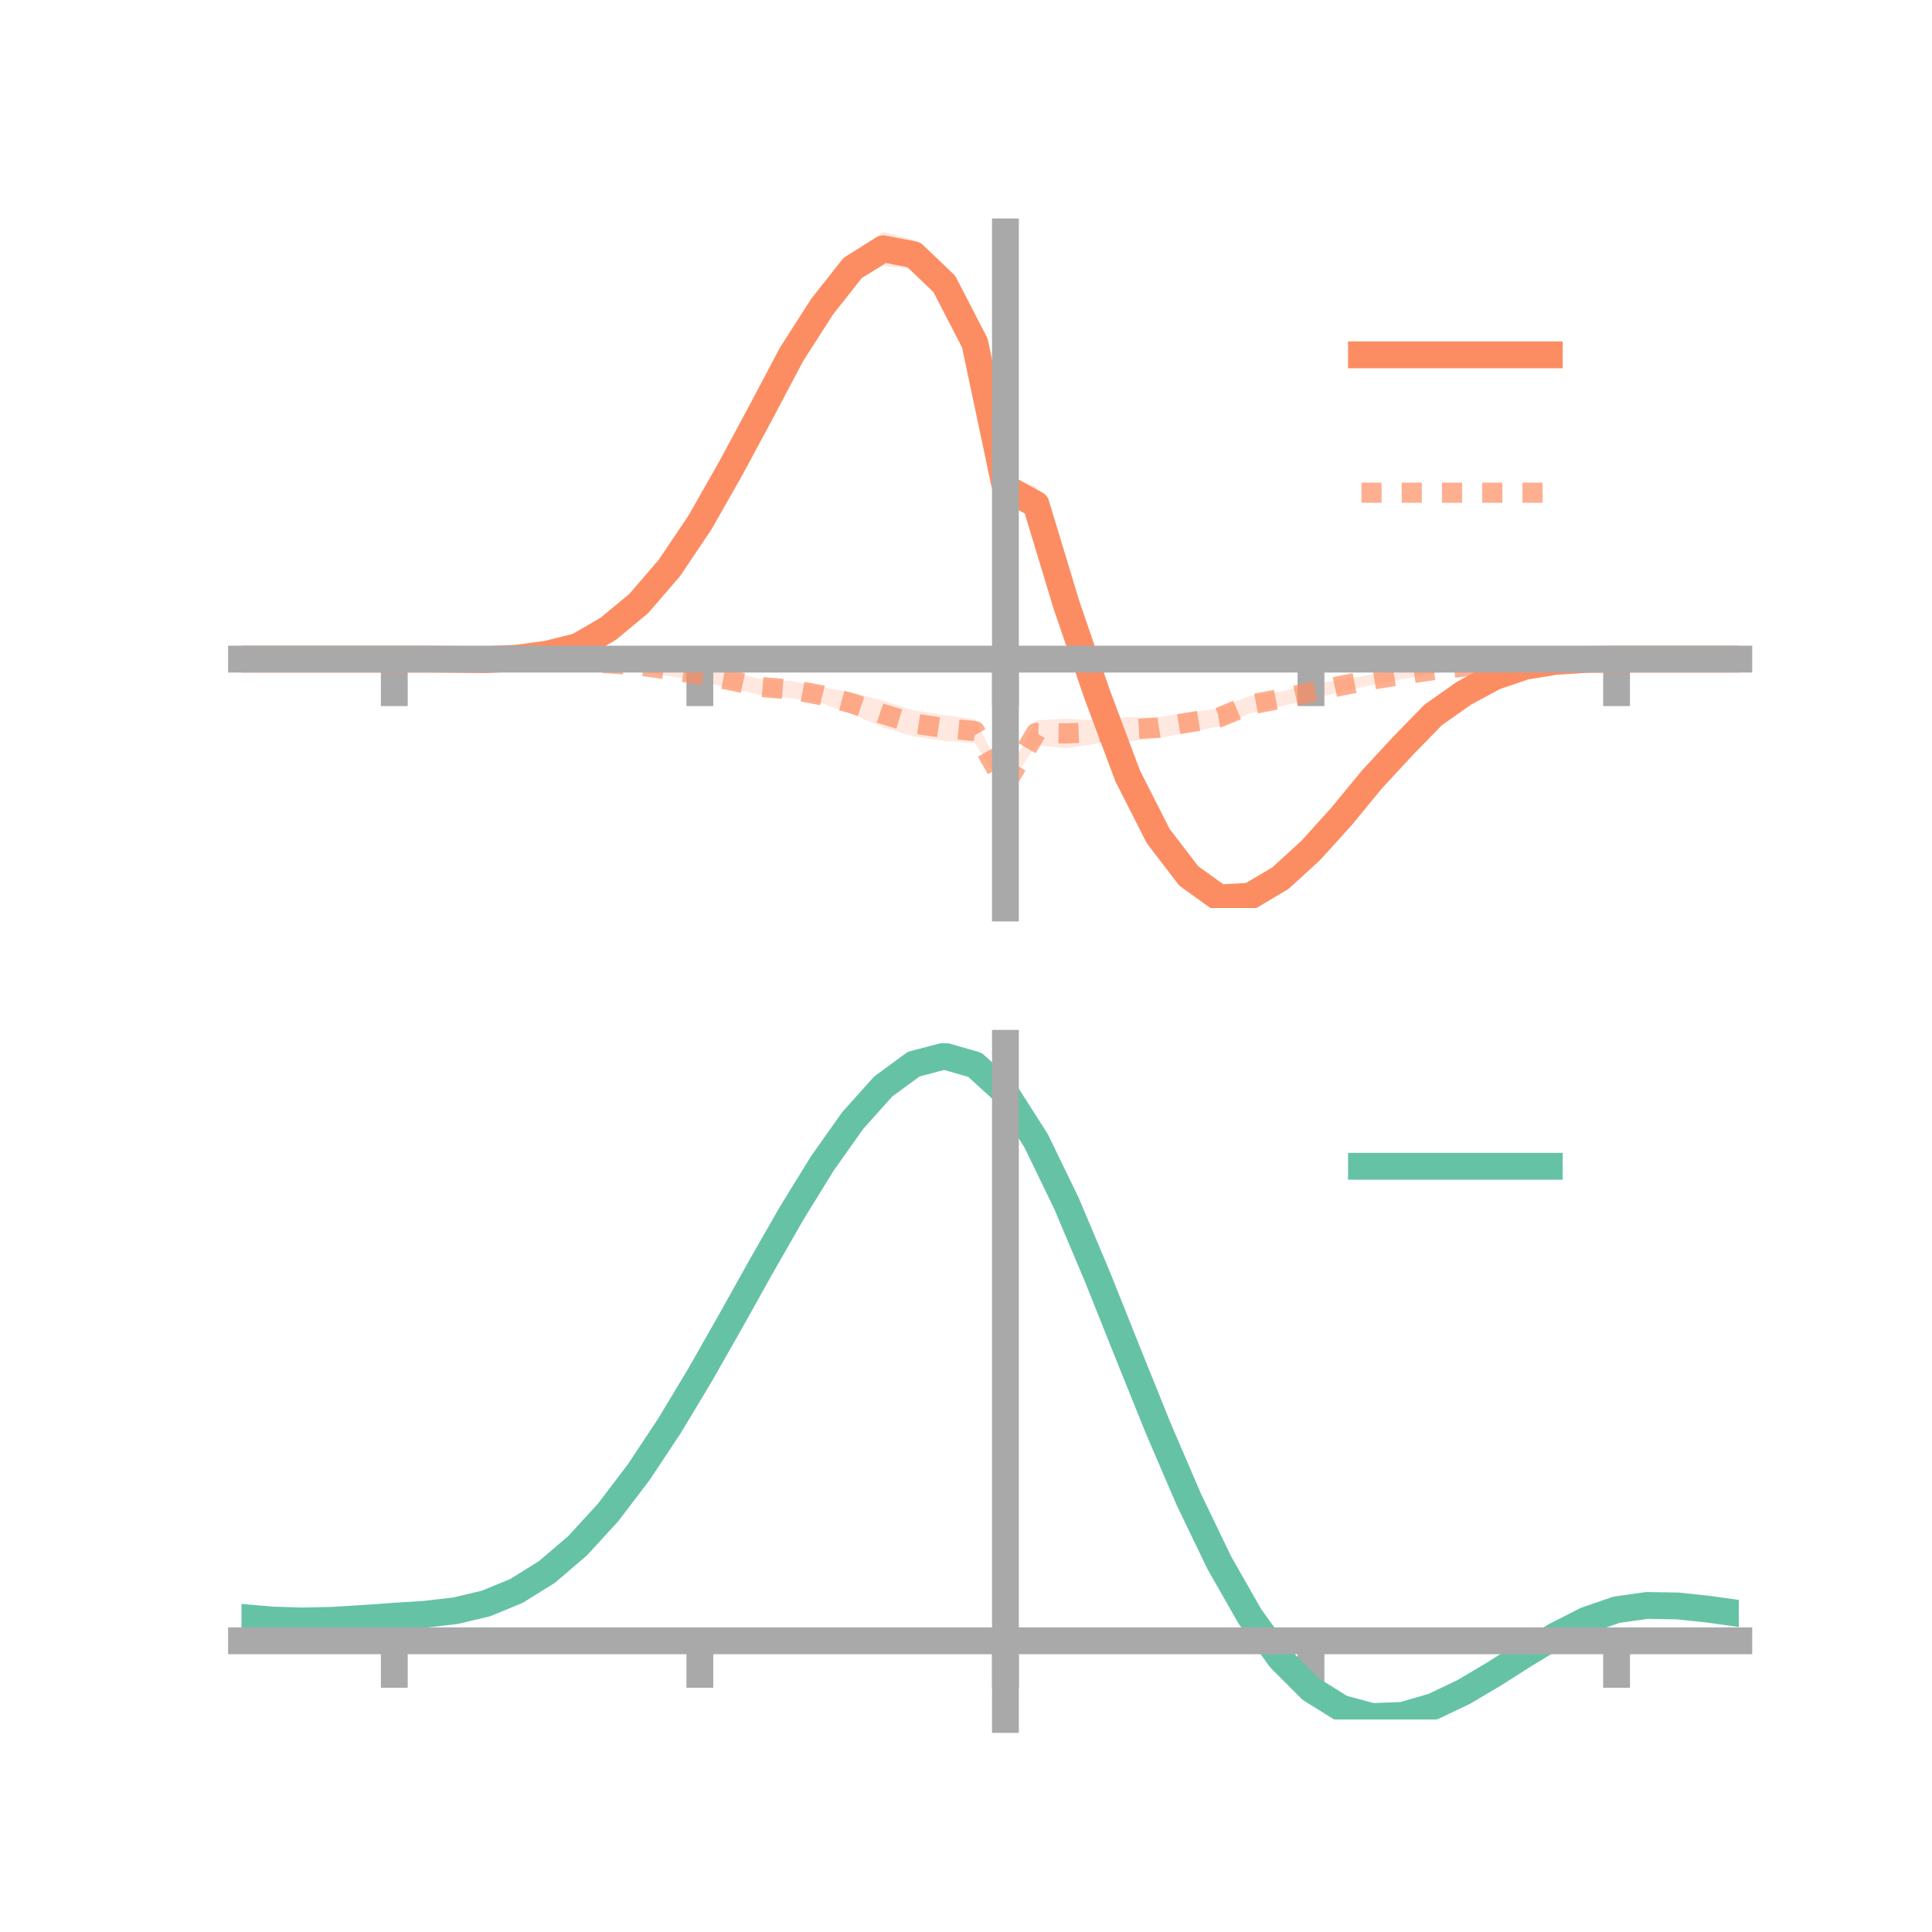 <?xml version="1.0" encoding="utf-8" standalone="no"?>
<!DOCTYPE svg PUBLIC "-//W3C//DTD SVG 1.1//EN"
  "http://www.w3.org/Graphics/SVG/1.1/DTD/svg11.dtd">
<!-- Created with matplotlib (https://matplotlib.org/) -->
<svg height="144pt" version="1.1" viewBox="0 0 144 144" width="144pt" xmlns="http://www.w3.org/2000/svg" xmlns:xlink="http://www.w3.org/1999/xlink">
 <defs>
  <style type="text/css">*{stroke-linecap:butt;stroke-linejoin:round;}</style>
 </defs>
 <g id="figure_1">
  <g id="patch_1">
   <path d="M 0 144 
L 144 144 
L 144 0 
L 0 0 
z
" style="fill:none;"/>
  </g>
  <g id="axes_1">
   <g id="patch_2">
    <path d="M 18 67.68 
L 129.6 67.68 
L 129.6 17.28 
L 18 17.28 
z
" style="fill:none;"/>
   </g>
   <g id="PolyCollection_1">
    <path clip-path="url(#pc2edf47e43)" d="M 18 49.126 
L 18 49.126 
L 20.278 49.126 
L 22.555 49.126 
L 24.833 49.126 
L 27.11 49.126 
L 29.388 49.126 
L 31.665 49.109 
L 33.943 49.1 
L 36.22 49.086 
L 38.498 48.921 
L 40.776 48.547 
L 43.053 47.866 
L 45.331 46.501 
L 47.608 44.554 
L 49.886 41.821 
L 52.163 38.239 
L 54.441 34.168 
L 56.718 29.871 
L 58.996 25.682 
L 61.273 21.97 
L 63.551 18.862 
L 65.829 17.28 
L 68.106 17.892 
L 70.384 19.745 
L 72.661 24.227 
L 74.939 35.548 
L 77.216 36.253 
L 79.494 43.714 
L 81.771 50.53 
L 84.049 56.631 
L 86.327 61.136 
L 88.604 64.428 
L 90.882 66.281 
L 93.159 65.924 
L 95.437 64.746 
L 97.714 62.742 
L 99.992 60.268 
L 102.269 57.714 
L 104.547 55.226 
L 106.824 52.973 
L 109.102 51.435 
L 111.38 50.285 
L 113.657 49.579 
L 115.935 49.253 
L 118.212 49.132 
L 120.49 49.126 
L 122.767 49.126 
L 125.045 49.126 
L 127.322 49.126 
L 129.6 49.126 
L 129.6 49.126 
L 129.6 49.126 
L 127.322 49.126 
L 125.045 49.126 
L 122.767 49.126 
L 120.49 49.127 
L 118.212 49.168 
L 115.935 49.34 
L 113.657 49.752 
L 111.38 50.605 
L 109.102 51.92 
L 106.824 53.592 
L 104.547 56.013 
L 102.269 58.447 
L 99.992 61.427 
L 97.714 63.997 
L 95.437 66.161 
L 93.159 67.68 
L 90.882 67.568 
L 88.604 66.151 
L 86.327 63.505 
L 84.049 59.025 
L 81.771 52.958 
L 79.494 46.5 
L 77.216 38.924 
L 74.939 37.157 
L 72.661 26.915 
L 70.384 22.58 
L 68.106 20.078 
L 65.829 19.81 
L 63.551 21.083 
L 61.273 23.745 
L 58.996 27.148 
L 56.718 31.577 
L 54.441 35.737 
L 52.163 39.679 
L 49.886 42.862 
L 47.608 45.412 
L 45.331 47.24 
L 43.053 48.514 
L 40.776 48.964 
L 38.498 49.199 
L 36.22 49.247 
L 33.943 49.191 
L 31.665 49.145 
L 29.388 49.126 
L 27.11 49.126 
L 24.833 49.126 
L 22.555 49.126 
L 20.278 49.126 
L 18 49.126 
z
" style="fill:#fc8d62;fill-opacity:0.2;"/>
   </g>
   <g id="PolyCollection_2">
    <path clip-path="url(#pc2edf47e43)" d="M 18 49.126 
L 18 49.126 
L 20.278 49.126 
L 22.555 49.126 
L 24.833 49.126 
L 27.11 49.126 
L 29.388 49.126 
L 31.665 49.098 
L 33.943 49.037 
L 36.22 49.029 
L 38.498 48.979 
L 40.776 48.903 
L 43.053 48.954 
L 45.331 49.113 
L 47.608 49.161 
L 49.886 49.446 
L 52.163 49.79 
L 54.441 50.122 
L 56.718 50.603 
L 58.996 50.76 
L 61.273 51.225 
L 63.551 51.624 
L 65.829 52.23 
L 68.106 52.953 
L 70.384 53.302 
L 72.661 53.603 
L 74.939 58.006 
L 77.216 53.698 
L 79.494 53.563 
L 81.771 53.697 
L 84.049 53.455 
L 86.327 53.449 
L 88.604 53.111 
L 90.882 52.811 
L 93.159 51.864 
L 95.437 51.541 
L 97.714 51.03 
L 99.992 50.674 
L 102.269 50.26 
L 104.547 49.95 
L 106.824 49.697 
L 109.102 49.482 
L 111.38 49.242 
L 113.657 49.187 
L 115.935 49.146 
L 118.212 49.123 
L 120.49 49.126 
L 122.767 49.126 
L 125.045 49.126 
L 127.322 49.126 
L 129.6 49.126 
L 129.6 49.126 
L 129.6 49.126 
L 127.322 49.126 
L 125.045 49.126 
L 122.767 49.126 
L 120.49 49.126 
L 118.212 49.157 
L 115.935 49.249 
L 113.657 49.358 
L 111.38 49.559 
L 109.102 49.881 
L 106.824 50.203 
L 104.547 50.607 
L 102.269 51.059 
L 99.992 51.528 
L 97.714 52.148 
L 95.437 52.637 
L 93.159 53.182 
L 90.882 54.13 
L 88.604 54.588 
L 86.327 55.025 
L 84.049 55.275 
L 81.771 55.419 
L 79.494 55.769 
L 77.216 55.547 
L 74.939 58.977 
L 72.661 55.366 
L 70.384 55.235 
L 68.106 54.886 
L 65.829 54.224 
L 63.551 53.25 
L 61.273 52.427 
L 58.996 52.039 
L 56.718 51.802 
L 54.441 51.292 
L 52.163 50.773 
L 49.886 50.395 
L 47.608 50.031 
L 45.331 49.765 
L 43.053 49.561 
L 40.776 49.344 
L 38.498 49.27 
L 36.22 49.193 
L 33.943 49.152 
L 31.665 49.138 
L 29.388 49.126 
L 27.11 49.126 
L 24.833 49.126 
L 22.555 49.126 
L 20.278 49.126 
L 18 49.126 
z
" style="fill:#fc8d62;fill-opacity:0.2;"/>
   </g>
   <g id="matplotlib.axis_1">
    <g id="xtick_1">
     <g id="line2d_1">
      <defs>
       <path d="M 0 0 
L 0 3.5 
" id="m04d577ec8f" style="stroke:#a9a9a9;stroke-width:2;"/>
      </defs>
      <g>
       <use style="fill:#a9a9a9;stroke:#a9a9a9;stroke-width:2;" x="29.388" xlink:href="#m04d577ec8f" y="49.126"/>
      </g>
     </g>
    </g>
    <g id="xtick_2">
     <g id="line2d_2">
      <g>
       <use style="fill:#a9a9a9;stroke:#a9a9a9;stroke-width:2;" x="52.163" xlink:href="#m04d577ec8f" y="49.126"/>
      </g>
     </g>
    </g>
    <g id="xtick_3">
     <g id="line2d_3">
      <g>
       <use style="fill:#a9a9a9;stroke:#a9a9a9;stroke-width:2;" x="74.939" xlink:href="#m04d577ec8f" y="49.126"/>
      </g>
     </g>
    </g>
    <g id="xtick_4">
     <g id="line2d_4">
      <g>
       <use style="fill:#a9a9a9;stroke:#a9a9a9;stroke-width:2;" x="97.714" xlink:href="#m04d577ec8f" y="49.126"/>
      </g>
     </g>
    </g>
    <g id="xtick_5">
     <g id="line2d_5">
      <g>
       <use style="fill:#a9a9a9;stroke:#a9a9a9;stroke-width:2;" x="120.49" xlink:href="#m04d577ec8f" y="49.126"/>
      </g>
     </g>
    </g>
   </g>
   <g id="matplotlib.axis_2"/>
   <g id="line2d_6">
    <path clip-path="url(#pc2edf47e43)" d="M 18 49.126 
L 20.278 49.126 
L 22.555 49.126 
L 24.833 49.126 
L 27.11 49.126 
L 29.388 49.126 
L 31.665 49.127 
L 33.943 49.145 
L 36.22 49.166 
L 38.498 49.06 
L 40.776 48.756 
L 43.053 48.19 
L 45.331 46.871 
L 47.608 44.983 
L 49.886 42.342 
L 52.163 38.959 
L 54.441 34.953 
L 56.718 30.724 
L 58.996 26.415 
L 61.273 22.858 
L 63.551 19.973 
L 65.829 18.545 
L 68.106 18.985 
L 70.384 21.163 
L 72.661 25.571 
L 74.939 36.352 
L 77.216 37.588 
L 79.494 45.107 
L 81.771 51.744 
L 84.049 57.828 
L 86.327 62.32 
L 88.604 65.289 
L 90.882 66.925 
L 93.159 66.802 
L 95.437 65.453 
L 97.714 63.37 
L 99.992 60.847 
L 102.269 58.08 
L 104.547 55.619 
L 106.824 53.283 
L 109.102 51.677 
L 111.38 50.445 
L 113.657 49.665 
L 115.935 49.296 
L 118.212 49.15 
L 120.49 49.126 
L 122.767 49.126 
L 125.045 49.126 
L 127.322 49.126 
L 129.6 49.126 
" style="fill:none;stroke:#fc8d62;stroke-linecap:square;stroke-width:2;"/>
   </g>
   <g id="line2d_7">
    <path clip-path="url(#pc2edf47e43)" d="M 18 49.126 
L 20.278 49.126 
L 22.555 49.126 
L 24.833 49.126 
L 27.11 49.126 
L 29.388 49.126 
L 31.665 49.118 
L 33.943 49.095 
L 36.22 49.111 
L 38.498 49.124 
L 40.776 49.123 
L 43.053 49.258 
L 45.331 49.439 
L 47.608 49.596 
L 49.886 49.921 
L 52.163 50.281 
L 54.441 50.707 
L 56.718 51.203 
L 58.996 51.399 
L 61.273 51.826 
L 63.551 52.437 
L 65.829 53.227 
L 68.106 53.919 
L 70.384 54.269 
L 72.661 54.485 
L 74.939 58.491 
L 77.216 54.623 
L 79.494 54.666 
L 81.771 54.558 
L 84.049 54.365 
L 86.327 54.237 
L 88.604 53.85 
L 90.882 53.47 
L 93.159 52.523 
L 95.437 52.089 
L 97.714 51.589 
L 99.992 51.101 
L 102.269 50.659 
L 104.547 50.278 
L 106.824 49.95 
L 109.102 49.682 
L 111.38 49.4 
L 113.657 49.272 
L 115.935 49.197 
L 118.212 49.14 
L 120.49 49.126 
L 122.767 49.126 
L 125.045 49.126 
L 127.322 49.126 
L 129.6 49.126 
" style="fill:none;stroke:#fc8d62;stroke-dasharray:1.5,1.5;stroke-dashoffset:0;stroke-opacity:0.7;stroke-width:1.5;"/>
   </g>
   <g id="patch_3">
    <path d="M 74.939 67.68 
L 74.939 17.28 
" style="fill:none;stroke:#a9a9a9;stroke-linecap:square;stroke-linejoin:miter;stroke-width:2;"/>
   </g>
   <g id="patch_4">
    <path d="M 129.6 67.68 
L 129.6 17.28 
" style="fill:none;"/>
   </g>
   <g id="patch_5">
    <path d="M 18 49.126 
L 129.6 49.126 
" style="fill:none;stroke:#a9a9a9;stroke-linecap:square;stroke-linejoin:miter;stroke-width:2;"/>
   </g>
   <g id="patch_6">
    <path d="M 18 17.28 
L 129.6 17.28 
" style="fill:none;"/>
   </g>
   <g id="legend_1">
    <g id="line2d_8">
     <path d="M 101.475 26.449 
L 115.475 26.449 
" style="fill:none;stroke:#fc8d62;stroke-linecap:square;stroke-width:2;"/>
    </g>
    <g id="line2d_9"/>
    <g id="text_1">
     <!--   -->
     <g transform="translate(121.075 28.899)scale(0.07 -0.07)">
      <defs>
       <path id="DejaVuSans-32"/>
      </defs>
      <use xlink:href="#DejaVuSans-32"/>
     </g>
    </g>
    <g id="line2d_10">
     <path d="M 101.475 36.724 
L 115.475 36.724 
" style="fill:none;stroke:#fc8d62;stroke-dasharray:1.5,1.5;stroke-dashoffset:0;stroke-opacity:0.7;stroke-width:1.5;"/>
    </g>
    <g id="line2d_11"/>
    <g id="text_2">
     <!--   -->
     <g transform="translate(121.075 39.174)scale(0.07 -0.07)">
      <use xlink:href="#DejaVuSans-32"/>
     </g>
    </g>
   </g>
  </g>
  <g id="axes_2">
   <g id="patch_7">
    <path d="M 18 128.16 
L 129.6 128.16 
L 129.6 77.76 
L 18 77.76 
z
" style="fill:none;"/>
   </g>
   <g id="PolyCollection_3">
    <path clip-path="url(#pd02c1a19bd)" d="M 18 120.589 
L 18 120.509 
L 20.278 120.715 
L 22.555 120.787 
L 24.833 120.728 
L 27.11 120.578 
L 29.388 120.407 
L 31.665 120.256 
L 33.943 119.988 
L 36.22 119.442 
L 38.498 118.493 
L 40.776 117.05 
L 43.053 115.063 
L 45.331 112.521 
L 47.608 109.457 
L 49.886 105.938 
L 52.163 102.064 
L 54.441 97.963 
L 56.718 93.791 
L 58.996 89.722 
L 61.273 85.946 
L 63.551 82.66 
L 65.829 80.068 
L 68.106 78.369 
L 70.384 77.76 
L 72.661 78.425 
L 74.939 80.53 
L 77.216 84.153 
L 79.494 88.92 
L 81.771 94.399 
L 84.049 100.184 
L 86.327 105.919 
L 88.604 111.307 
L 90.882 116.113 
L 93.159 120.168 
L 95.437 123.367 
L 97.714 125.672 
L 99.992 127.101 
L 102.269 127.723 
L 104.547 127.643 
L 106.824 126.996 
L 109.102 125.93 
L 111.38 124.605 
L 113.657 123.183 
L 115.935 121.823 
L 118.212 120.678 
L 120.49 119.898 
L 122.767 119.582 
L 125.045 119.624 
L 127.322 119.876 
L 129.6 120.205 
L 129.6 120.311 
L 129.6 120.311 
L 127.322 120.005 
L 125.045 119.772 
L 122.767 119.739 
L 120.49 120.06 
L 118.212 120.851 
L 115.935 122.026 
L 113.657 123.434 
L 111.38 124.91 
L 109.102 126.284 
L 106.824 127.39 
L 104.547 128.065 
L 102.269 128.16 
L 99.992 127.552 
L 97.714 126.148 
L 95.437 123.895 
L 93.159 120.784 
L 90.882 116.853 
L 88.604 112.199 
L 86.327 106.981 
L 84.049 101.423 
L 81.771 95.811 
L 79.494 90.492 
L 77.216 85.862 
L 74.939 82.345 
L 72.661 80.306 
L 70.384 79.665 
L 68.106 80.256 
L 65.829 81.895 
L 63.551 84.389 
L 61.273 87.544 
L 58.996 91.162 
L 56.718 95.054 
L 54.441 99.038 
L 52.163 102.95 
L 49.886 106.643 
L 47.608 109.998 
L 45.331 112.922 
L 43.053 115.353 
L 40.776 117.264 
L 38.498 118.662 
L 36.22 119.589 
L 33.943 120.122 
L 31.665 120.38 
L 29.388 120.519 
L 27.11 120.673 
L 24.833 120.804 
L 22.555 120.849 
L 20.278 120.778 
L 18 120.589 
z
" style="fill:#66c2a5;fill-opacity:0.2;"/>
   </g>
   <g id="matplotlib.axis_3">
    <g id="xtick_6">
     <g id="line2d_12">
      <g>
       <use style="fill:#a9a9a9;stroke:#a9a9a9;stroke-width:2;" x="29.388" xlink:href="#m04d577ec8f" y="122.295"/>
      </g>
     </g>
    </g>
    <g id="xtick_7">
     <g id="line2d_13">
      <g>
       <use style="fill:#a9a9a9;stroke:#a9a9a9;stroke-width:2;" x="52.163" xlink:href="#m04d577ec8f" y="122.295"/>
      </g>
     </g>
    </g>
    <g id="xtick_8">
     <g id="line2d_14">
      <g>
       <use style="fill:#a9a9a9;stroke:#a9a9a9;stroke-width:2;" x="74.939" xlink:href="#m04d577ec8f" y="122.295"/>
      </g>
     </g>
    </g>
    <g id="xtick_9">
     <g id="line2d_15">
      <g>
       <use style="fill:#a9a9a9;stroke:#a9a9a9;stroke-width:2;" x="97.714" xlink:href="#m04d577ec8f" y="122.295"/>
      </g>
     </g>
    </g>
    <g id="xtick_10">
     <g id="line2d_16">
      <g>
       <use style="fill:#a9a9a9;stroke:#a9a9a9;stroke-width:2;" x="120.49" xlink:href="#m04d577ec8f" y="122.295"/>
      </g>
     </g>
    </g>
   </g>
   <g id="matplotlib.axis_4"/>
   <g id="line2d_17">
    <path clip-path="url(#pd02c1a19bd)" d="M 18 120.549 
L 20.278 120.747 
L 22.555 120.818 
L 24.833 120.766 
L 27.11 120.625 
L 29.388 120.463 
L 31.665 120.318 
L 33.943 120.055 
L 36.22 119.515 
L 38.498 118.578 
L 40.776 117.157 
L 43.053 115.208 
L 45.331 112.721 
L 47.608 109.728 
L 49.886 106.291 
L 52.163 102.507 
L 54.441 98.501 
L 56.718 94.423 
L 58.996 90.442 
L 61.273 86.745 
L 63.551 83.525 
L 65.829 80.981 
L 68.106 79.313 
L 70.384 78.713 
L 72.661 79.365 
L 74.939 81.437 
L 77.216 85.008 
L 79.494 89.706 
L 81.771 95.105 
L 84.049 100.803 
L 86.327 106.45 
L 88.604 111.753 
L 90.882 116.483 
L 93.159 120.476 
L 95.437 123.631 
L 97.714 125.91 
L 99.992 127.327 
L 102.269 127.941 
L 104.547 127.854 
L 106.824 127.193 
L 109.102 126.107 
L 111.38 124.757 
L 113.657 123.308 
L 115.935 121.925 
L 118.212 120.765 
L 120.49 119.979 
L 122.767 119.66 
L 125.045 119.698 
L 127.322 119.94 
L 129.6 120.258 
" style="fill:none;stroke:#66c2a5;stroke-linecap:square;stroke-width:2;"/>
   </g>
   <g id="patch_8">
    <path d="M 74.939 128.16 
L 74.939 77.76 
" style="fill:none;stroke:#a9a9a9;stroke-linecap:square;stroke-linejoin:miter;stroke-width:2;"/>
   </g>
   <g id="patch_9">
    <path d="M 129.6 128.16 
L 129.6 77.76 
" style="fill:none;"/>
   </g>
   <g id="patch_10">
    <path d="M 18 122.295 
L 129.6 122.295 
" style="fill:none;stroke:#a9a9a9;stroke-linecap:square;stroke-linejoin:miter;stroke-width:2;"/>
   </g>
   <g id="patch_11">
    <path d="M 18 77.76 
L 129.6 77.76 
" style="fill:none;"/>
   </g>
   <g id="legend_2">
    <g id="line2d_18">
     <path d="M 101.475 86.929 
L 115.475 86.929 
" style="fill:none;stroke:#66c2a5;stroke-linecap:square;stroke-width:2;"/>
    </g>
    <g id="line2d_19"/>
    <g id="text_3">
     <!--   -->
     <g transform="translate(121.075 89.379)scale(0.07 -0.07)">
      <use xlink:href="#DejaVuSans-32"/>
     </g>
    </g>
   </g>
  </g>
 </g>
 <defs>
  <clipPath id="pc2edf47e43">
   <rect height="50.4" width="111.6" x="18" y="17.28"/>
  </clipPath>
  <clipPath id="pd02c1a19bd">
   <rect height="50.4" width="111.6" x="18" y="77.76"/>
  </clipPath>
 </defs>
</svg>
